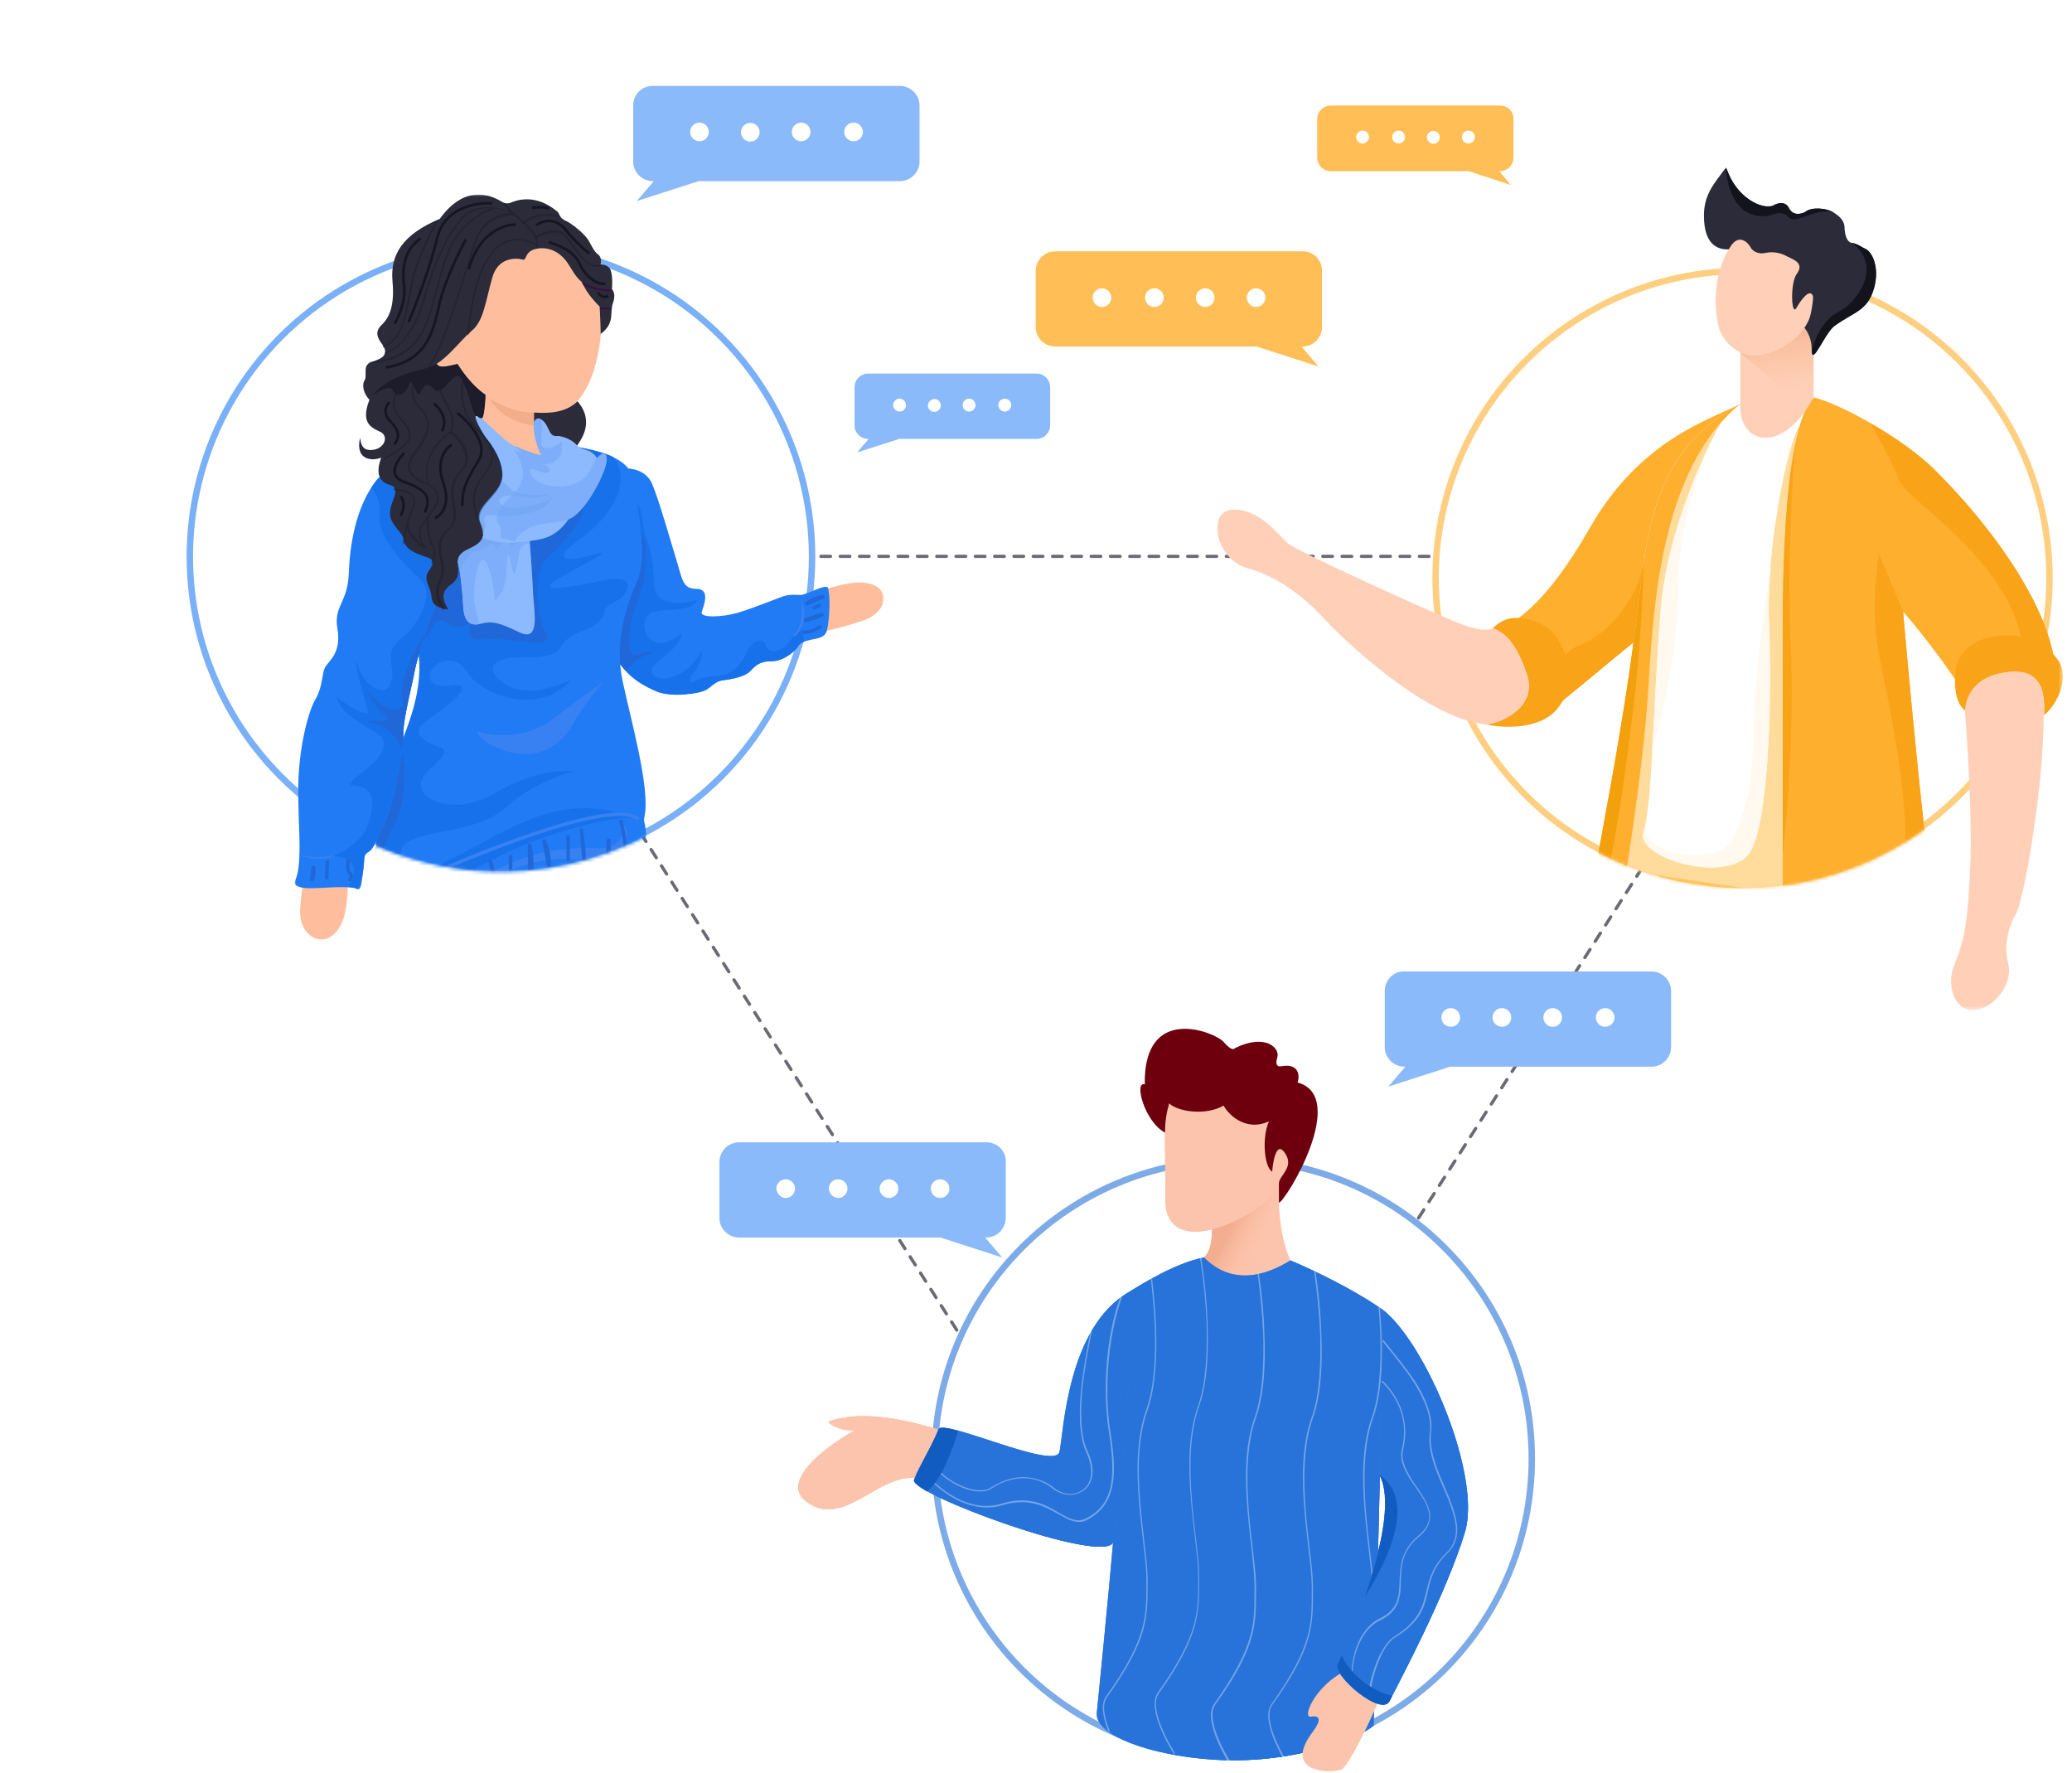 <?xml version="1.0" encoding="utf-8"?>
<!-- Generator: Adobe Illustrator 25.3.1, SVG Export Plug-In . SVG Version: 6.00 Build 0)  -->
<svg version="1.1" id="Layer_1" xmlns="http://www.w3.org/2000/svg" xmlns:xlink="http://www.w3.org/1999/xlink" x="0px" y="0px"
	 viewBox="0 0 644 551" style="enable-background:new 0 0 644 551;" xml:space="preserve">
<style type="text/css">
	
		.st0{opacity:0.7;fill:none;stroke:#2B2B39;stroke-linecap:round;stroke-linejoin:round;stroke-dasharray:3,3;enable-background:new    ;}
	.st1{fill:#FFFFFF;}
	.st2{fill:none;stroke:#FFAF2E;stroke-width:2;stroke-opacity:0.6;}
	.st3{fill:#C4C4C4;filter:url(#Adobe_OpacityMaskFilter);}
	.st4{mask:url(#mask0_5_1388_1_);}
	.st5{opacity:0.5;fill:#FFB83B;enable-background:new    ;}
	.st6{fill:#FFF9EF;}
	.st7{fill:#FFAF2E;}
	.st8{fill:#F3A00D;}
	.st9{fill:#F9A319;}
	.st10{fill:#FFD0B7;}
	.st11{fill:url(#SVGID_1_);}
	.st12{fill:#2B2B39;}
	.st13{fill:#13131C;}
	.st14{fill:none;stroke:#217BF4;stroke-width:2;stroke-opacity:0.6;}
	.st15{fill:#C4C4C4;filter:url(#Adobe_OpacityMaskFilter_1_);}
	.st16{mask:url(#mask1_5_1388_1_);}
	.st17{fill:#FEBE9D;}
	.st18{fill:#217BF4;}
	.st19{fill:none;stroke:#2068D9;stroke-width:1.079;}
	.st20{fill:#1771EA;}
	.st21{fill:#2068D9;}
	.st22{fill:#3881F2;}
	.st23{fill:none;stroke:#3881F2;stroke-width:1.079;}
	.st24{fill:#F2AD8A;}
	.st25{fill:#8CB9FF;}
	.st26{fill:#7EAEFA;}
	.st27{opacity:0.5;fill:#70A2F2;enable-background:new    ;}
	.st28{fill:none;stroke:#151523;stroke-width:0.8;}
	.st29{opacity:0.5;fill:#1C1C2A;enable-background:new    ;}
	.st30{fill:#1C1C2A;}
	.st31{fill:#3A0A44;}
	.st32{fill:none;stroke:#2773D9;stroke-width:2;stroke-opacity:0.6;}
	.st33{fill:#FCC4AC;}
	.st34{fill:url(#SVGID_2_);}
	.st35{fill:#307FE2;}
	.st36{fill:url(#SVGID_3_);}
	.st37{fill:#2773D9;}
	.st38{opacity:0.35;fill:#FFFFFF;enable-background:new    ;}
	.st39{fill:url(#SVGID_4_);}
	.st40{fill:#6E000E;}
	.st41{fill:#F4B88E;}
	.st42{fill:url(#SVGID_5_);}
	.st43{opacity:0.35;fill-rule:evenodd;clip-rule:evenodd;fill:#FFFFFF;enable-background:new    ;}
	.st44{fill:#105CC1;}
	.st45{fill:url(#SVGID_6_);}
	.st46{fill:url(#SVGID_7_);}
	.st47{fill:#8BBAFA;}
	.st48{fill-rule:evenodd;clip-rule:evenodd;fill:#FFFFFF;}
	.st49{fill:#FFBE56;}
</style>
<path class="st0" d="M144.4,172.9l213.5,335.6l214.3-335.6H144.4z"/>
<circle class="st1" cx="541.6" cy="179.6" r="96.4"/>
<circle class="st2" cx="541.6" cy="179.6" r="95.4"/>
<defs>
	<filter id="Adobe_OpacityMaskFilter" filterUnits="userSpaceOnUse" x="378.3" y="52.1" width="262.8" height="261.8">
		<feColorMatrix  type="matrix" values="1 0 0 0 0  0 1 0 0 0  0 0 1 0 0  0 0 0 1 0"/>
	</filter>
</defs>
<mask maskUnits="userSpaceOnUse" x="378.3" y="52.1" width="262.8" height="261.8" id="mask0_5_1388_1_">
	<path class="st3" d="M638.1,179.6c0-53.3-43.2-130.6-96.4-130.6c-49.5,0-90.2,66.8-95.8,119c-49.1-6.2-114.9-30.3-55.1,14.8
		c23.8,17.9,38.4,43.8,66.9,44.3c16.6,29.2,48,49,84,49c26.5,0,50.5-10.7,67.9-28l-4.6,43.2C605,374.4,660.8,259.3,638.1,179.6z"/>
</mask>
<g class="st4">
	<path class="st1" d="M537.1,127.5c-25.9,20.7-23.3,64.7-24.9,88.6c-1.1,16.8-4.5,40.8-6.7,54.5l48.6,7.2v-84.2
		c0-28.1,2-62.6,9.6-70c-5.3-0.6-10-0.4-13.3,0c-2.6,0-5.8,0.4-9.3,1.8C539.6,126.3,538.5,126.7,537.1,127.5z"/>
	<path class="st5" d="M537.1,127.5c-25.9,20.7-23.3,64.7-24.9,88.6c-1.1,16.8-4.5,40.8-6.7,54.5c18.5,6.8,26.6,8.4,48.6,7.2v-84.2
		c0-21.7,1.2-47.3,5.2-61.2c-4.4,7-10.5,40.9-9.5,61.2c0.9,20.3,0.3,59.7-5.6,70.7c-5.9,11-36.2,2.7-33.4-5.8
		c2.8-8.5,2.8-36.3,5.3-68.4C518.1,164.5,530.9,137.7,537.1,127.5z"/>
	<path class="st6" d="M544.3,264.3c-5.9,11-36.2,2.7-33.4-5.8c7.1,11,24.1,7.6,26.9,3.4c2.8-4.3,7.1-15,7.1-33c0-14.4,3.7-42,5.6-54
		c-0.6,6.7-0.9,13.2-0.6,18.7C550.7,213.8,550.1,253.3,544.3,264.3z"/>
	<path class="st6" d="M516.1,190.1c1.5-20,9.7-40.8,16.1-53.7c-3.6,7.8-10.8,28.1-10.6,46.4c0.2,18.3-5.3,41.2-8.1,50.4
		C514.3,221.1,514.9,206.2,516.1,190.1z"/>
	<path class="st7" d="M500.7,304l-10.8-1.5c1.7-11.3,13.1-66.5,17.8-102.8c1-7.9,2.1-16.2,3.2-24.8c4.2-33.2,18.8-42.9,30.2-49.5
		c-25.9,20.7-27.4,66.8-28.9,90.8c-1.1,16.8-4.5,40.8-6.7,54.5C505.2,272.6,500.9,302.5,500.7,304z"/>
	<path class="st8" d="M507.7,199.6c1-7.9,2.1-16.2,3.2-24.8c-0.3,10.4-1.1,27.4-3.2,44.9c-4,32.8-8.3,62.6-17.8,82.7
		C491.5,291.2,503,236,507.7,199.6z"/>
	<path class="st7" d="M604.5,303.1c-5.3-22.9-13-113-13-113s6.2-31.8-4-47.3c-6.5-9.9-23.8-19.2-23.8-19.2c-7.7,7.4-9.6,41.9-9.6,70
		v84.2V307C567.4,309.8,589.7,311,604.5,303.1z"/>
	<path class="st9" d="M558,137.9c-3,14.5-3.9,36.6-3.9,55.7v71.9c1.3-10.6,3.6-38.3,2.5-64.7C555.5,174.4,557.1,147.9,558,137.9z"/>
	<path class="st9" d="M604.5,303.1c-5.3-22.9-13-113-13-113s6.2-31.8-4-47.3c0,16.5-8,38.8-3.4,61.1c6.2,30,11.4,57.4,5.6,78.2
		c-4.7,16.6-25.7,23.6-35.6,25C567.4,309.8,589.7,311,604.5,303.1z"/>
	<path class="st7" d="M638.8,213.3c1.9-18.9-16.7-46.7-37.7-67.5c-9.3-9.2-28.4-20.1-37.4-22.3l27.8,66.6c0,0,8.6,9.5,19.6,26
		C614.6,208.7,628.9,203.8,638.8,213.3z"/>
	<path class="st9" d="M638.8,213.3c1.9-18.9-16.7-46.7-37.7-67.5c-4.9-4.8-12.4-10.1-19.8-14.3c2.4,4.1,7.5,13.4,9,18
		c1.9,5.8,41.7,29,38.3,58.8C632.1,208.8,635.7,210.3,638.8,213.3z"/>
	<path class="st9" d="M607.8,208.3c0.6-5.8,6.1-9.1,10-10.1c8.8-2.2,17.5,0.5,21.9,7c3.8,5.7-0.5,13.9-4.4,17.1
		c0.7-10.8-3.4-14.6-12.4-13.2c-9,1.4-11.7,7-12.1,11.8C608.6,219.1,607.1,215.5,607.8,208.3z"/>
	<path class="st10" d="M622.9,209c-9,1.4-11.7,7-12.2,11.8c0.8,10,2.3,33.5,1.7,47.6c-0.7,17.5-1.7,23.5-4.9,31.2
		c-3.2,7.7,1,15.7,7.1,14.2c6.1-1.4,11-8.5,9.6-14.2c-1.5-5.8,0-11.5,2.4-15.6c2.4-4.1,8.6-39.1,8.6-61.7
		C636,211.4,631.9,207.5,622.9,209z"/>
	<path class="st7" d="M510.9,174.9c4.2-33.2,18.8-42.9,30.2-49.5c-9.6,5.1-31.2,11-47,38.7c-13.4,23.6-23.6,29.8-27.8,30.9
		c5.1,4.7,13.8,18.8,13,27.8c5.4-4,21-17.3,28.4-23.1C508.8,191.7,509.8,183.4,510.9,174.9z"/>
	<path class="st9" d="M507.7,199.6c1-7.9,2.1-16.2,3.2-24.8c-3,15-14.2,23.8-20.4,25.9c-4.9,1.7-9.9,11.1-11.8,15.6
		c0.6,2.3,0.8,4.5,0.7,6.4C484.8,218.8,500.4,205.5,507.7,199.6z"/>
	<path class="st9" d="M474.6,209.7c-3.5-10.7-8.5-14-10.7-14.4c0.7-0.7,2.6-2.4,5-3c3-0.8,11.4,0,15.1,6.1c3.2,5.2,6.8,13.6,0,21.9
		c-5.4,6.6-17,6-22.2,4.8C467.6,224.5,477.7,219.3,474.6,209.7z"/>
	<path class="st10" d="M461.9,225.2c5.7-0.7,15.8-5.9,12.7-15.5c-2.5-7.7-5.8-13.1-10.7-14.4c-1.2,0.4-3.5,1.4-12.6-2.5
		c-11.4-4.8-48.4-21.6-51.1-24c-2.7-2.4-8.7-10.7-17-10.4c-8.4,0.3-5.4,15.5,4.6,18.2c10,2.7,18.4,9.9,23.3,15.2
		C415.9,197.1,442.2,223,461.9,225.2z"/>
	<path class="st10" d="M540.9,125.4v-16.6l22.8-10.9v25.6C553.5,142.3,540,137.5,540.9,125.4z"/>
	
		<linearGradient id="SVGID_1_" gradientUnits="userSpaceOnUse" x1="551.397" y1="453.731" x2="555.27" y2="429.846" gradientTransform="matrix(1 0 0 -1 0 552)">
		<stop  offset="0" style="stop-color:#F4AF8A"/>
		<stop  offset="1" style="stop-color:#F9C0A1;stop-opacity:0"/>
	</linearGradient>
	<path class="st11" d="M543.4,107.6l20.3-9.7v25.6c0,0,0,0.1-0.1,0.1c-1,1.9-2.1,3.5-3.1,4.9c-3.8-5.6-13.8-14.3-19.6-18.7V109
		L543.4,107.6z"/>
	<path class="st12" d="M529.6,67c0,9.7,4.9,10.9,8.6,10.4l22.2,23.9c0.3,0.5,2.7,2.6,2.7,7.6c0,5.1,4-5.4,7-7.6
		c6.2-4.5,10.4-4.6,12.4-12.1c1.7-6.4-0.7-10.9-2.6-11.8c-1.2-0.5-2.4-1.6-4.3-1.9c-1.9-0.3-2.3-3.5-2.3-5c-0.1-1.2-0.6-2.8-3.6-4.6
		c-1.9-1.2-6.6-1.7-8.5,0c-1.2,0.6-3.8,1.3-5.1-1.2c-1.2-2.5-3.9-1.5-5.1-0.8c-3.4,1.2-11.4-2.4-14.5-11.9
		C532.8,57,529.6,60.4,529.6,67z"/>
	<path class="st13" d="M579.9,77.4c-1.2-0.5-2.4-1.6-4.3-1.9c9.6,7.1,1.9,18.4-4.3,21.5c-4.9,2.4-7.5,9-8.1,11.9c0,5.1,4-5.4,7-7.6
		c6.2-4.5,10.4-4.6,12.4-12.1C584.2,82.9,581.8,78.3,579.9,77.4z"/>
	<path class="st13" d="M551,64c-3.4,1.2-11.4-2.4-14.5-11.9c0.1,5.7,2.9,16.6,13.6,14.9c1.7-0.6,3.7-1.7,5.9,0.6
		c2.2,2.2,7.9-2.9,13.5-1.7c-1.9-1.2-6.6-1.7-8.5,0c-1.2,0.6-3.8,1.3-5.1-1.2C554.8,62.3,552.2,63.2,551,64z"/>
	<path class="st10" d="M549.5,109.8c9-2.8,12.6-9.1,13.2-11.9c0.3-1.2,0.9-4.4,0.8-5.8c-0.9-2.8-3.8,1.2-5.1,3.5
		c-1.7,3.1-2-7.7,0-10.4c2.8-3.7-1.6-4.7-3.5-5.8c-0.9-0.5-3.4-1.4-6.2-0.8c-2.8,0.6-4.3-1-4.7-1.9c-1-1.7-3.7-4-6.2,0
		c-5.9,8.9-4.8,20.7-3.5,25.4C535.6,105.8,540.4,112.6,549.5,109.8z"/>
</g>
<g>
	<circle class="st1" cx="155.7" cy="173" r="97.7"/>
	<circle class="st14" cx="155.7" cy="173" r="96.7"/>
</g>
<defs>
	<filter id="Adobe_OpacityMaskFilter_1_" filterUnits="userSpaceOnUse" x="91.6" y="60.5" width="183.1" height="232.8">
		<feColorMatrix  type="matrix" values="1 0 0 0 0  0 1 0 0 0  0 0 1 0 0  0 0 0 1 0"/>
	</filter>
</defs>
<mask maskUnits="userSpaceOnUse" x="91.6" y="60.5" width="183.1" height="232.8" id="mask1_5_1388_1_">
	<path class="st15" d="M58,173.4c0-53.9,43.7-124.4,97.7-124.4c130-3.7,126.4,109.4,119,166.3h-30.8c-15.7,32.9-49.3,55.7-88.2,55.7
		c-13,0-25.3-2.5-36.6-7.1c-0.8-0.3-1.5-0.6-2.3-1c-2.5,6.2-7.5,20.7-6.9,28.7c-12.2,9.9-42.1-9.3-39.7-71
		C62.4,206.7,58,190.6,58,173.4z"/>
</mask>
<g class="st16">
	<path class="st17" d="M267.6,193.1c-6,1.8-13.4,4.4-18.9,3c-4.4-1.1-4.1-2.5-4.6-5.4c1.4-2.4,7.3-6.9,18.7-9.2
		C277.2,178.6,278.1,189.9,267.6,193.1z"/>
	<path class="st18" d="M202.7,150.4c-1.8-4.3-6.6-5-8.8-4.8c-16,6.4-6.3,52.6-2.5,58.8c3.8,6.1,8.2,8.5,12.6,10.4
		c4.4,1.9,13.2,0.8,15.4-0.5c2.2-1.3,2.8-2.7,5.3-2.9c2.5-0.3,6.6-1.1,8.2-2.7c1.6-1.6,2.8-3.2,6.6-3.2c3.8,0,6.9-2.7,8.2-4.3
		c1.3-1.6,2.2-1.9,4.4-2.4c2.2-0.5,4.4-0.5,5-3.2c0.6-2.7,0.9-8,0.6-10.7c-0.3-2.7-0.3-2.7-1.9-2.4c-1.6,0.3-5.7,2.4-6.9,2.4
		c-1.3,0-3.5-0.3-5.7,0.5c-2.2,0.8-9.4,3.7-14.1,5.1c-4.7,1.3-11.6,1.6-11-0.3c0.6-1.9,2.8-7.2-1.6-7.2c-4.4,0-4.4-2.9-6.3-9.1
		C208.3,167.7,204.9,155.7,202.7,150.4z"/>
	<path class="st19" d="M249.2,196.6c1.4-0.1,4.5-0.6,6-2.1 M250.4,187.8c0.9-0.8,3.4-2.4,5.7-2.4L250.4,187.8z M252.6,189.1l2.5-1.1
		L252.6,189.1z M249.5,192.9c1.5-0.2,4.8-0.9,6.3-2.1L249.5,192.9z"/>
	<path class="st20" d="M250,199.3c-0.6-2.1-1.1-5.5-0.5-8c-0.6,1.9-2.5,6.2-4.7,8.8c-2.8,3.2-6.3,2.9-6.9,0.3
		c-0.6-2.7-4.4-1.1-5.7,2.1c-1.3,3.2-4.1,7.2-8.8,7.5c-4.4,0.2-6.6,1.2-7.9,1.8c-0.1,0-0.2,0.1-0.2,0.1c-1.3,0.5-0.9-1.6,0.3-2.9
		c1.3-1.3,2.8-4.8,2.5-6.7c-1.6,2.9-4.7,6.9-9.7,8.3c-5,1.3-7.9-1.9-4.1-4.8c3.8-2.9,6.6-5.6,7.5-8c0.4-0.9-0.1-0.6-1.1,0
		c-1.6,1-4.6,2.9-7.3,1.6c-4.4-2.1-3.8-8.3-0.3-9.3c1.1-0.3,2.8-0.4,4.5-0.5c3.8-0.2,8.1-0.5,9-3.2c-1.9,1.1-12.9,2.7-13.2-4
		c-0.3-6.7-0.9-11.2-2.5-15c-0.5-1.2-0.8-2.9-1-4.6c-0.5-3.4-1.1-7.1-4-8.5c-0.8-0.4-4.3-0.3-9,0.6c-4.9,15.6,1.7,44.9,4.6,49.6
		c3.8,6.1,8.2,8.5,12.6,10.4c4.4,1.9,13.2,0.8,15.4-0.5c0.7-0.4,1.3-0.9,1.8-1.3c1-0.8,1.9-1.5,3.6-1.7c2.5-0.3,6.6-1.1,8.2-2.7
		c0.1-0.1,0.2-0.2,0.3-0.3c1.4-1.5,2.8-2.9,6.3-2.9c3.8,0,6.9-2.7,8.2-4.3C248.4,200.1,249.1,199.6,250,199.3z"/>
	<path class="st21" d="M194.4,208.4c1.6-1.7,4.2-4.2,6.7-4.9c3.8-1.1,1.9-1.6-1.3-0.5c-3.1,1.1-3.8,0.3-4.1-3.2
		c-0.3-3.5,0.9-9.6,2.8-13.9s4.4-17.6-0.9-22.7c-2.5-2.3-7.6-2.1-12.5,0.3c-1.2,15.9,3.8,36.8,6.2,40.8
		C192.3,205.9,193.4,207.3,194.4,208.4z"/>
	<path class="st22" d="M247,196.9c2.8-3.2,2.4-9,1.9-11.5c0.8,2.1,2,7.2,0,10.2C246.3,199.3,246.3,197.7,247,196.9z"/>
	<path class="st18" d="M171.2,274.1c9.3-3.6,21.7-1.9,26.7-0.5c0.6,0.2,1.3,0,2.5-3.7c1.3-3.7,0.3-13.1,0-13.9
		c-0.3-0.8-0.3-1.3,0-2.7c1.6-8.8-4.4-29.9-6.9-41.7c-2.5-11.8,0.9-22.7,4.4-30.7c3.5-8,0.6-18.4-0.3-29.1
		c-0.9-10.7-11.6-11.5-26.1-14.4s-33-2.9-41.2,14.7s-0.6,40.6,0,53.7c0.6,13.1-5.7,24.3-9.7,35.8c-4.1,11.5-3.1,20-4.4,27.5
		c-1,6,1,8.5,2.2,9.1c0.1,1.3,0.3,4.9,0.3,8.5c0,4.5,1.9,6.9,6.6,6.7c4.7-0.3,12.3-2.9,18.9-7.2
		C150.8,281.8,159.6,278.6,171.2,274.1z"/>
	<path class="st22" d="M171.6,223.6c-8.5,6.4-19.1,5.2-23.2,3.7c0,1.2,2,4.1,10.1,6.4c10.1,2.9,17-3.7,19.8-9.1
		c2.3-4.3,7.2-10.3,9.4-12.8C185.8,213.1,180.1,217.2,171.6,223.6z"/>
	<path class="st20" d="M198,273.5c-5-1.3-17.4-3.1-26.7,0.5c-1.3,0.5-2.5,1-3.7,1.5c-9.8,3.8-17.4,6.8-23.3,10.6
		c-6.6,4.3-14.1,6.9-18.9,7.2c-4.7,0.3-6.6-2.1-6.6-6.7c0-3.6-0.2-7.2-0.3-8.5c-1.2-0.5-3.2-3.1-2.2-9.1c0.4-2.4,0.6-4.9,0.8-7.6
		c0.4-5.7,0.9-12.1,3.6-19.9c0.9-2.7,2-5.3,3.1-8c3.5-8.8,7.1-17.8,6.7-27.8c-0.2-3.5-0.8-7.6-1.5-12.2c-2-12.7-4.5-28.5,1.5-41.5
		c0.1-0.2,0.2-0.4,0.3-0.7c12.4-9.8,24.6-14,34.9-15c2,0.3,4,0.6,6,1c1.5,0.3,3.1,0.6,4.5,0.9c5.6,1.1,10.5,2,14.2,3.7
		c0.6,0.6,1.1,1.2,1.4,1.9c4.4,8.8-4.7,19-11.9,24c-7.2,5.1-5.7,7.2,2.5,5.1c7.2-1.9,6.1-1.3-2.8,3.5c-1.1,0.6-2.4,1.3-3.8,2.1
		c-12.3,6.7,1.6,4,11.6,1.9c10.1-2.1,8.2,2.9,6,5.1c-0.9,0.9-2,1.4-2.9,1.9c-1.3,0.6-2.3,1.2-2.5,2.4c-0.3,2.1-2.5,4.5-5.3,5.6
		c-0.2,0.1-0.5,0.2-0.7,0.3c-2.7,1-5.8,2.1-7.5,5.1c-1.9,3.2-6.6,3.7-12.3,3.5c-5.7-0.3-13.2,1.9-6.3,7.5c6.9,5.6,16.7,1.6,21.7-0.5
		c-11.6,12.3-28.3,3.2-31.4-1.1c-3.1-4.3-4.7-5.6-8.8-4.5c-4.1,1.1-5.3,6.1-1.6,7.2c1.7,0.5,3.4,0.3,4.8,0.1c1.8-0.2,3-0.4,3,1
		c0,2-5,5.6-9.3,8.8c-0.8,0.6-1.6,1.1-2.3,1.7c-4.7,3.5,0.6,6.4,4.1,7.5c3.5,1.1,2.5,2.4-3.1,7.7c-7.9,7.7,7.2,15,21.1,6.7
		c11.1-6.6,20.7-7.2,24.2-6.7c-4,1-13.6,4.5-20.4,10.7c-5.7,5.2-13.3,6.7-20,8c-3.3,0.6-6.3,1.2-8.9,2.2c-7.9,2.9-3.8,8.8,2.8,9.1
		c3.5,0.1,9.7-3.2,16.8-7.1c6.2-3.4,13.2-7.1,19.6-9.2c13.8-4.5,23.3-1.1,28.3,0.8c-8.2-0.5-31.1,6.1-43,12.8
		c-5.8,3.2-10.1,4.5-13.8,5.5c-4,1.1-7.4,2.1-11.3,5.1c-7.5,5.9,2.5,9.9,9.7,8.8c3.2-0.5,7.8-3.1,13-6.1c6.4-3.7,13.8-7.9,21-9.4
		c9.5-2,21.6,0.2,27.6,1.8C198.8,273.6,198.4,273.6,198,273.5z"/>
	<path class="st21" d="M130,201.2c1.3-1.6,3.2-4,4.2-5.7c1.6-2.7,2.5-3.7,4.7-1.9c2.2,1.9,5.7,1.6,7.5-0.5c0,0.1-0.1,0.3-0.1,0.4
		c-0.9,3.5-1.5,5.9,4.8,5.2c2.3-0.3,5.6,0.1,8.9,0.5c5.9,0.7,11.5,1.3,9.7-2.3c-2.8-5.6-4.7-19.2,0.9-24c4.5-3.8,8.4-9.3,9.7-11.5
		c2.5-5.1,2.3-15-18.9-13.9c-8.4,0.4-17.5-1.3-26.1-3c-1.9,2.1-3.6,4.6-5,7.6c-6,13-3.5,28.8-1.5,41.5
		C129.3,196.2,129.7,198.8,130,201.2z"/>
	<path class="st22" d="M185.7,263.6c6.5,0.2,8-3.8,7.9-5.9c0-1.6,1.9-1.6,0.9,5.3c-0.9,6.9-12.3,3.2-22,4c-9.7,0.8-23.6,6.9-27,8.8
		C162.5,263.4,177.5,263.4,185.7,263.6z"/>
	<path class="st19" d="M192.9,254.8c0.7,2.8,2.1,9.7,1.6,15.5 M123.5,279.7c0,2,0.2,6.7,0.9,9.9L123.5,279.7z M131,276.2
		c0.7,2.4,2.1,7.7,1.9,9.9L131,276.2z M136.1,273.5c0.5,1.9,1.6,7.1,1.6,12.8L136.1,273.5z M142.3,274.1v6.9V274.1z M147.4,270.3
		c0.6,1.6,1.7,5.6,0.9,8.5L147.4,270.3z M152.4,267.4c0.5,1.8,1.6,6,1.6,8.8L152.4,267.4z M158.7,265.8v6.9V265.8z M164.6,262.3
		c0.5,2.3,1.3,7.8,0,11.2V262.3z M169,261c0.7,1.5,2.1,5.3,1.6,8.5L169,261z M176.6,259.6c0,2.3,0,7.2,0,8V259.6z M180.7,257.5
		c0.3,2.1,0.9,7.3,0.9,11L180.7,257.5z M189.2,260.7c0.1,2.1,0.1,6.9-0.6,8.8L189.2,260.7z"/>
	<path class="st23" d="M126.6,274.9c20.5-9.3,63.9-27.1,71.9-20.3"/>
	<path class="st21" d="M116.3,269c-1,6,1,8.5,2.2,9.1c0.1,0.6,0.1,1.8,0.2,3.2c2.9-2.3,9.2-7.3,11.8-8.5c-4.7,1.3-10.9,4-11.8-1.9
		c-0.8-5.9,2.3-12,4.2-15.2c1.9-3.2,4.1-12.8,1.8-24.3c-1.4,3.4-2.8,6.8-4,10.1C116.6,253,117.5,261.5,116.3,269z"/>
	<path class="st17" d="M93.3,282.4c0.4-6.2,1.5-13.8,4.7-18.5c2.6-3.7,3.8-2.9,6.7-2.4c1.7,2.1,4.7,9.3,2.8,20.8
		C105.1,296.8,92.6,293.4,93.3,282.4z"/>
	<path class="st18" d="M91.8,273.5c0.5-1.1,0.8-2.6,0.9-3.2c0.9-6.9,0-13.6,0-25.1c0-11.5,2.8-23.5,5.3-27.8c2.5-4.3,1.9-8,3.1-10.1
		c1.3-2.1,5-4.5,3.8-11.8c-1.3-7.2,3.1-8,3.5-17.1c0.3-9.1,2.2-20.6,8.2-28.6c6-8,28-13.4,30.2,1.9c2.2,15.2-6,25.4-9.4,32.1
		c-3.5,6.7-7.9,21.1-8.5,24.8c-0.6,3.7-3.5,14.4-3.5,19c0,4.5-1.3,12.8-3.1,20c-1.9,7.2-6,16-7.2,16.8c-1.3,0.8-1.9,1.3-1.9,2.7
		c0,1.3-0.6,5.9-0.9,7.5c-0.3,1.6-0.6,2.1-1.6,1.6c-0.9-0.5-2.5-0.5-5.3-0.5c-2.8,0-7.5,0.5-10.4,0.3
		C92.1,275.7,91.1,274.9,91.8,273.5z"/>
	<path class="st22" d="M104,266.3c-6,1.3-9.2,0.2-10.1-0.5c1.8,0.5,6,1,9.4,0c2.8-0.8,6.8-0.7,8.2-0.3
		C110.1,265.5,106.5,265.7,104,266.3z"/>
	<path class="st19" d="M108.4,266.8c-0.3,1.1-0.7,3.5,0.3,4.5c1,1.1,0.2,2-0.3,2.4 M97.4,269.2c0.2,0.8,0.4,2.8-0.6,4.5L97.4,269.2z
		 M101.8,267.4l-0.3,5.9L101.8,267.4z"/>
	<path class="st20" d="M108.4,275.7c0.8-1.4,1.7-3.7,1.6-5.7c-0.3-3.2-4.7-4.3-7.2-3.7c3.1-1.3,10.1-4.3,11.9-11
		c1.9-6.7,1.3-10.7-4.7-11.2c-1.3,0-2.5-0.3,1.9-3.5c4.4-3.2,11.3-9.3,4.7-13.1c-6.6-3.7-11-6.7-11.9-10.7c3.1,2.1,6.9,4.5,8.5,4.8
		c1.4,0.2,1.3,0.1,0.7-2.1c-0.1-0.3-0.2-0.7-0.3-1.1c-0.9-3.2-3.1-11.2-3.1-13.6c0.9,2.9,2.5,7.5,6.6,9.3c4.1,1.9,5.3-3.2,4.7-6.7
		c-0.6-3.5-0.9-6.1,3.1-9.1c4.1-2.9,10.7-13.4,6-17.9c-4.7-4.5-13.2-12.8-12.9-19.2c0.2-5-0.3-6.6-2.6-9.6c0.4-0.7,0.9-1.3,1.3-1.9
		c4.3-5.7,16.7-10.1,24.3-6.6c0.7,0.4,1.4,0.9,2.1,1.3c1.9,1.6,3.3,3.9,3.8,7.1c1.8,12.7-3.5,21.8-7.4,28.4
		c-0.8,1.3-1.5,2.5-2.1,3.7c-3.5,6.7-7.9,21.1-8.5,24.8c-0.2,1.2-0.6,3-1.1,5.1c-1,4.7-2.4,10.7-2.4,13.9c0,4.5-1.3,12.8-3.1,20
		c-1.9,7.2-6,16-7.2,16.8c-1.3,0.8-1.9,1.3-1.9,2.7c0,1.3-0.6,5.9-0.9,7.5c-0.3,1.6-0.6,2.1-1.6,1.6
		C110.1,275.9,109.4,275.8,108.4,275.7z"/>
	<path class="st21" d="M132.1,197.1c-1.6,5-2.9,9.6-3.3,11.5c-0.2,1.2-0.6,3-1.1,5.1c-1,4.7-2.4,10.7-2.4,13.9
		c0,1.4-0.1,3.2-0.3,5.2c-1.7-3.3-4.3-6.9-7.8-7.6c-5.4-1.2-2.2-1.1,0.2-1.1c0.4,0,0.7,0,1,0c2.2,0,3.1-1.1,0.6-2.4
		c-2-1.1-5-6.9-6.3-9.6c1.4,2.8,5.3,8.3,10.4,8.3c1.6,0,2.8-1.3,1.9-4C124.2,214,126.9,203.8,132.1,197.1z"/>
	<path class="st17" d="M148.7,133.1l2.2-12.4l15.6,3.2c-0.4,1.6-0.3,6.6,0.5,12.7c0.9,6.1,3.5,9.3,4.9,10.3L148.7,133.1z"/>
	<path class="st24" d="M151,120.7l15.2,3.2c-0.3,1.2-0.3,4.3,0,8.4C155.4,130.9,151.6,124,151,120.7z"/>
	<path class="st25" d="M142.3,174.9c-0.6-3.7,2-4.5,4.3-5.6c1.4-0.6,3.1-1.5,3.7-3.1c4,1.6,8,2,14.3,1.2c0.3,3.8,0.9,12.5,1.1,17.1
		c0.3,5.9,2.3,15.2-4.3,12c-6.6-3.2-8.6-3.5-11.7-2.7s-5.4,0-5.7-5.1C143.8,183.7,142.9,176,142.3,174.9z"/>
	<path class="st26" d="M149.2,193.9c-0.9-1.9-2.2-6.1-1.8-11c0.6-6.7,2.3-12,4.3-6.9c1.6,4,2,8.8,2,10.6c1.1-0.6,3.5-3.2,3.7-8.8
		c0.3-6.9,0.6-6.7,1.4-2.7c0.9,4,1.1,4.5,2,0c0.1-0.6,0.2-1.2,0.3-1.6c0.5-3.2,0.7-4.2,3.5-4.7c0-0.6-0.1-1.1-0.1-1.5
		c-6.2,0.8-10.2,0.4-14.2-1.2c-0.6,1.7-2.3,2.5-3.7,3.2c-0.2,0.1-0.4,0.2-0.6,0.3c-2.1,1-4.2,1.9-3.7,5.3c0.6,1.1,1.4,8.8,1.7,13.8
		C144.3,193.6,146.4,194.5,149.2,193.9z"/>
	<path class="st27" d="M142.9,177.3c1.1-2.3,3-5.4,4.8-5.9c2.8-0.8,3.4-1.3,4.3-2.1c0.9-0.8,1.7-0.3,2,0.8c0.3,1.1,1.1,0,2-1.1
		c0.9-1.1,2.6-0.3,2.8,0.5c0.1,0.3,0.5,0.1,1.1-0.2c0.9-0.5,2.5-1.3,4.7-1.2c0-0.3,0-0.5-0.1-0.8c-6.2,0.8-10.2,0.4-14.2-1.2
		c-0.6,1.6-2.3,2.5-3.7,3.1c-0.2,0.1-0.4,0.2-0.6,0.3c-2.1,1-4.2,1.9-3.7,5.3C142.5,175.2,142.7,176.1,142.9,177.3z"/>
	<path class="st17" d="M163.1,128c-10.4-1.3-18.7-10.2-21.4-14.3c-5.5,1.3-6.6,0.5-6.9-3.2c-0.3-3.7,6.9-5.6,8.3-11.8
		c1.4-6.1,6.1-17.6,19.3-23c13.2-5.3,24.5,12,24.8,17.4c0.3,5.3-0.5,18.1-3.9,25.4C179.8,126.2,176,129.6,163.1,128z"/>
	<path class="st12" d="M142.2,113.1c-5.5,1.3-6.8,1.4-7-2.4c-5.2,1.1-16.5,4.9-19.7,12c-4.1,8.8,0,10.2,2.7,11.5
		c2.7,1.3,1.4,5.1-2.2,5.6c-3.6,0.5-3.8-2.1-4.1-3.7c-1.6,7.2,4.1,7.2,6.6,6.1c-1.6,4.3-1.1,7.5,2.7,8.5c3.8,1.1,0,5.1,0,8.8
		c0,3.7,4.1,5.9,4.4,8.5c0.3,2.7,3.6,4,6.9,5.1c3.3,1.1,1.9,2.4,0.5,4.8c-1.4,2.4,0.8,4.3,1.1,7.5c0.3,3.2,2.5,3.5,5.2,4
		c-2.7-4.5-1.1-6.1,0.5-7.5l0.1,0c1.6-1.3,3-2.4,2.4-6.1c-0.5-3.7,1.9-4.5,4.1-5.6c2.2-1.1,5.2-2.7,3-7.5c-2.2-4.8,4.7-8,6.3-12.8
		c1.6-4.8-2.2-10.7-3.8-12.8c-1.6-2.1-3.3-5.3-3.8-6.7c-0.5-1.3,0-1.3,0.3-1.1c1.4,1.3,1.6,0.3,1.9-1.1c0.2-1.1,0.5-4.2,0.5-5.6
		C146.6,119.8,143.7,115.4,142.2,113.1z"/>
	<path class="st12" d="M166,131.6v-3.4c6.8,0.5,10.7-0.8,13.5-3.5c5.7,6.7,0.6,12.5-0.2,13.9c-1.6-2.1-4.9-2.9-5.8-2.9
		c-0.8,0-1.6,0.3-2.5-1.1c-0.8-1.3-1.1-2.9-2.7-4C167,129.6,166.2,130.8,166,131.6z"/>
	<path class="st28" d="M134.8,125.4c1.7,1.2,4.5,4.6,2.6,8.6"/>
	<path class="st28" d="M142.2,128.4c3.5,2.7,9.8,9.5,6.5,14.8c-4.1,6.6-5,9-5,14"/>
	<path class="st28" d="M135.2,161c1.9-0.8,5-4.1,2.6-10.9c-2.5-6.8,0.7-10.8,2.6-11.9"/>
	<path class="st28" d="M125.7,140.8c-2.3,2.2-5.5,7.1,0,9c6.8,2.4,8.5,4.7,6.3,9.5"/>
	<path class="st28" d="M124.5,154.2c0.7,0.8,1.7,3.2,0,6"/>
	<path class="st28" d="M121,125c-0.9,0.9-2.2,3.3,0.3,5.9c3.1,3.2,2.8,5.1,1.3,7.2"/>
	<path class="st29" d="M127.3,114c-1.2,1.7-2.4,3.5-3.4,5.4c-0.9,1.8-1.6,3.6-1.8,5.2c-0.2,1.6,0.1,3.2,1.1,4.4
		c0.2,0.3,0.5,0.6,0.7,0.8c0.9,1.1,1.7,2,2.3,2.9c0.7,1.1,1,2.1,0.8,3.1c-0.2,1-1,2.1-2.7,3.4c-1.2,0.9-2.8,2-5,3.1
		c-0.1,0.3-0.2,0.5-0.3,0.8c2.5-1.3,4.4-2.5,5.7-3.5c1.7-1.3,2.6-2.5,2.9-3.7c0.3-1.2-0.2-2.3-0.9-3.5c-0.6-0.9-1.4-1.9-2.3-2.9v0
		c-0.2-0.3-0.5-0.5-0.7-0.8c-0.9-1.1-1.1-2.4-1-4c0.2-1.6,0.8-3.3,1.7-5c1.1-2.1,2.5-4.2,3.9-6C128,113.7,127.7,113.8,127.3,114z"/>
	<path class="st29" d="M144.2,116.3c-0.5,1.8-1,4.3-0.8,6.9c0.2,3.4,1.3,7,4.4,10c3.7,3.6,5,6.2,5,8.4c0,2.2-1.3,4.2-3.1,6.6
		c-1.8,2.4-2.9,4.8-2.7,7.7c0.1,2.5,1.2,5.4,3.4,8.9c-0.1-0.6-0.3-1.3-0.7-2.1c-0.1-0.3-0.2-0.5-0.3-0.7c-1.2-2.4-1.8-4.4-1.9-6.2
		c-0.1-2.7,0.9-5,2.6-7.4c1.8-2.4,3.2-4.5,3.2-6.9c0-2.4-1.4-5.1-5.2-8.7c-2.9-2.8-4-6.4-4.2-9.6c-0.1-2.4,0.2-4.6,0.7-6.4
		C144.5,116.6,144.3,116.5,144.2,116.3z"/>
	<path class="st29" d="M138.7,189.4c-0.5-0.6-1.1-1.4-1.5-2.2c-0.9-1.8-1.2-4-0.1-6.4c1.4-2.8,0.9-5.3,0.4-7.6
		c-0.1-0.3-0.1-0.6-0.2-0.9c-0.2-1.3-0.4-2.5-0.1-3.7c0.3-1.2,0.9-2.5,2.3-3.8c1.5-1.4,2.1-2.8,2.2-4.3c0.1-1.2-0.1-2.5-0.4-3.8
		c0-0.2-0.1-0.5-0.1-0.7c-0.3-1.6-0.4-3.1-0.1-4.8c0.3-1.7,1.2-3.5,3.1-5.4l0,0l0,0c1.3-1.6,1.5-3.7,0.8-5.8
		c-0.7-2.1-2.2-4.2-4.5-5.9c0.7-1.2,1.1-4.2-1.2-8.1c-1.5-2.5-2.4-4.8-2.5-6.9c-0.1-1.6,0.3-3.1,1.2-4.7c-0.2,0-0.4,0-0.6-0.1
		c-0.9,1.6-1.3,3.2-1.2,4.8c0.1,2.3,1.1,4.6,2.6,7.2c2.3,3.9,1.7,6.8,1.1,7.7c-1.7,1.1-4.1,3.3-5.7,6.1c-1.6,2.8-2.5,6.2-1.4,10
		c-0.1,0-0.2-0.1-0.3-0.1c-3.7-1.5-4.9-3.1-5.1-4.7c-0.1-1.6,0.9-3.3,2.1-4.8c1.2-1.5,2.9-3.7,3.5-6.2c0.7-2.5,0.4-5.2-2.2-7.6
		c-1.9-1.8-2.4-4-2.2-6.1c0.2-2.1,1-4.1,1.7-5.3l-0.5-0.3c-0.8,1.2-1.6,3.3-1.8,5.5c-0.2,2.2,0.3,4.7,2.4,6.6c2.4,2.2,2.7,4.7,2,7
		c-0.6,2.4-2.2,4.5-3.4,6c-1.2,1.5-2.4,3.3-2.3,5.1c0.1,1.9,1.6,3.7,5.4,5.2c0.3,0.1,0.6,0.2,0.8,0.4c1.4,0.7,2.1,1.4,2.6,2.1
		c0.4,0.7,0.5,1.5,0.3,2.4c-0.4,1.7-1.7,3.4-2.9,5l-0.2,0.2c-0.2,0.3-0.5,0.6-0.7,0.9c-1.3,1.6-1.8,3-1.8,4.5c0,1.1,0.4,2.1,1,3.2
		c-0.9-0.7-1.8-1.4-2.5-2.2c-1-1.2-1.7-2.6-1.7-4.2c0-0.8,0.3-1.6,0.7-2.6c0.6-1.3,1.1-2.4,1.2-3.4c0.2-1,0.1-1.9-0.4-2.6
		c-0.5-0.7-1.3-1.3-2.4-1.7c-1-0.3-2.3-0.5-3.9-0.6c0.1,0.2,0.2,0.4,0.3,0.6c1.4,0.1,2.6,0.3,3.5,0.6c1.1,0.4,1.8,0.8,2.1,1.4
		c0.4,0.6,0.5,1.3,0.3,2.3c-0.2,0.9-0.6,2-1.2,3.3c-0.5,1-0.7,1.9-0.8,2.8c-0.3,1.2-0.7,3-1.1,4.9c0,0.2-0.1,0.4-0.1,0.6
		c0,0.1,0,0.1,0,0.1c0,0.4,0.2,0.8,0.3,1.1c0.1-0.6,0.2-1.2,0.3-1.8c0.2-1.1,0.5-2.3,0.7-3.3c0.3,1.1,0.9,2.1,1.6,2.9
		c1.1,1.2,2.5,2.3,3.8,3.1l0.4-0.4c-1.1-1.6-1.7-2.9-1.7-4.1c0-1.3,0.5-2.5,1.7-4.1c0.1-0.1,0.2-0.2,0.3-0.4c0,0.9,0,2.1,0.2,3.4
		c0.2,1.7,0.7,3.7,1.6,5.2c0.8,1.4,0.5,3-0.3,4.6c0,0,0,0,0,0c0.2,0.3,0.1,0.7,0,1.1c0.2-0.3,0.3-0.5,0.5-0.8
		c0.8-1.6,1.2-3.4,0.3-5.1c-0.9-1.5-1.3-3.3-1.5-5c-0.2-1.7-0.2-3.2-0.1-4.1c1.2-1.5,2.6-3.3,3-5.1c0.2-0.9,0.2-1.9-0.3-2.7
		c-0.5-0.9-1.3-1.6-2.7-2.3c-1.2-3.8-0.4-7.3,1.2-10c1.5-2.7,3.8-4.8,5.4-5.9c2.2,1.7,3.7,3.7,4.4,5.7c0.7,2,0.5,3.9-0.7,5.3
		c-2,2-2.9,3.8-3.2,5.6c-0.4,1.8-0.2,3.5,0.1,5c0,0.2,0.1,0.5,0.1,0.7c0.2,1.3,0.4,2.5,0.3,3.7c-0.1,1.4-0.6,2.7-2,4
		c-1.5,1.4-2.2,2.7-2.5,4c-0.3,1.3-0.1,2.6,0.1,3.9c0.1,0.3,0.1,0.6,0.2,0.9c0.5,2.3,0.9,4.6-0.4,7.3c-1.3,2.6-0.9,4.9,0.1,6.9
		c0.3,0.6,0.7,1.2,1.1,1.8C138.1,189.3,138.4,189.3,138.7,189.4z"/>
	<path class="st30" d="M115.7,122.9c2.7-1.8,5.6-3.2,6.3-1.7c1.4,2.9,4.1,1.1,4.9-1.1c0.8-2.1,1.1-1.6,2.5,1.6
		c0.6,1.4,1,0.7,1.5-0.2c0.7-1.3,1.7-3,3.7-0.8c1.7,1.8,3.3,0,4.8-1.7c1.6-1.8,3.1-3.5,4.5-0.5c0.9,2,1.6,4.1,2.2,6.1
		c0.6,2,1.2,3.8,1.9,5.3c-0.1-0.7,0.3-0.7,0.5-0.4c1.4,1.3,1.6,0.3,1.9-1.1c0.2-1.1,0.5-4.2,0.5-5.6c-4.2-3-7.3-7.4-8.8-9.6
		c-5.5,1.3-6.5,1.4-6.8-2.4C130.2,111.8,119,115.7,115.7,122.9C115.7,122.8,115.7,122.8,115.7,122.9z"/>
	<path class="st25" d="M148,130.5c-0.5-1.3,0-1.3,0.3-1.1c0.6,0.6,1,0.7,1.3,0.5c1.9,1.8,6.1,5.8,8.3,7.5c2.2,1.7,7.9,3.6,10.4,4.3
		c-0.9-1.9-2.7-6.5-2.3-10.2c0.2-0.7,1-1.9,2.3-1.1c1.6,1.1,1.9,2.7,2.7,4c0.8,1.3,1.6,1.1,2.5,1.1c0.8,0,4.1,0.8,5.8,2.9
		c0.5,0.4,1.8,1.2,3.3,1.6c1.9,0.5,4.4,3.2,3.6,5.9c-0.8,2.7-4.1,5.3-5.8,8.3c-1.6,2.9-4.1,11.8-12.6,13.4c-1.5,0.3-2.8,0.5-4.1,0.7
		c-6,0.8-9.9,0.4-13.7-1.2c0.4-1.1,0.3-2.4-0.5-4.3c-2.2-4.8,4.7-8,6.3-12.8c1.6-4.8-2.2-10.7-3.8-12.8
		C150.2,135.1,148.5,131.9,148,130.5z"/>
	<path class="st26" d="M160.3,138.7c1.6,2.2,4.6,5.2,8.4,5.5c5.6,0.5,6.4-4.5,5.9-6.9c-2.4,1.9-6.7,3.5-6.4-0.3c0-0.5,0.1-1,0.1-1.5
		c0.2-2.2,0.3-3.9-0.3-5.3c-1.2-0.6-1.9,0.5-2.1,1.2c-0.3,3.6,1.4,8.3,2.3,10.1C166.3,141.1,162.8,139.9,160.3,138.7z"/>
	<path class="st26" d="M157.9,167.7c-0.8-0.2-1.6-0.4-2.4-0.7c0.4-1.1,0.4-2.4-0.6-4.3c-1.5-2.9,0.8-5.3,3.3-7.8
		c1.6-1.6,3.2-3.2,3.9-5.1c1.3-3.4-0.5-7.4-2.3-10.1c2.4,1.3,6,3.2,8.6,4.3c4.1,1.6,3.1,4.5-2.2,1.9c-2.2-1.1-2.2,2.4,2.2,4.3
		c4.4,1.9,12.6,1.6,15.4-4.8c2.8-6.4,6.3-5.6,4.1,0.5c-2.2,6.1-6.6,12.8-10.1,15c-1.7,1-4.1,1.3-6.6,1.6c-2.6,0.3-5.3,0.6-7.3,1.9
		c-2.9,1.8-3.7,3.3-3.8,3.9c-0.5-0.1-1-0.2-1.5-0.3L157.9,167.7z"/>
	<path class="st27" d="M149.9,166.2c0.1-0.9-0.1-2.1-0.7-3.6c-1.4-2.9,0.7-5.3,2.9-7.7c1.4-1.6,2.9-3.2,3.5-5
		c0.1-0.3,0.2-0.6,0.2-0.8l3.1,3c2,1.9,8.7,2.1,12.1,1.3c-2.2,1.3-5.1,1.6-10.4,0.8c-5.3-0.8-7,1.6-3.9,3.2
		c3.1,1.6,12.1-0.8,15.2-2.9c-2.8,4.6-8.1,5.2-12,5.7c-0.4,0.1-0.8,0.1-1.2,0.1c-1.4,0.2-2.9,0-4.2-0.1c-2.5-0.2-4.5-0.4-3.9,1.7
		C151.1,164.1,150.4,165.6,149.9,166.2z"/>
	<path class="st12" d="M153,86.3c1.7-6.2,7.1-6.3,9.5-5.6c1.4,0.3,0.3-2.9,4.9-3.5c4.6-0.5,7.6,2.4,9,4.5c1.4,2.1,2.4,4.3,4.6,6.1
		c1.1,3.2,4.6,6.7,5.4,7.5c0,0.8,0.3,6.1,0.3,8.5c4.6-3.5,2.7-6.6,3.8-9.6c0.9-2.4,0.2-3.8-0.3-4.3c0.1-1.2,0.2-4.1-0.3-5.6
		c-0.5-1.9-2.4-2.1-3.3-2.1c0.5-1.3,0-2.7-0.8-3.2c-0.8-0.5-1.6-1.9-2.7-4c-1.1-2.1-5.4-5.6-7.3-6.4c-1.9-0.8-1.9-2.1-2.4-2.7
		c-7.1-6.1-13.3-3.5-14.7-2.9c-1.4,0.5-2.2,0-2.7-0.3c-10.6-6.4-17.4,2.7-19.3,5.3c-11.4,4.8-15.5,11-14.7,19.5
		c0.8,8.6-1.6,11.8-3.5,13.6c-1.9,1.9-1.4,3.7,0.3,5.9c3,4.3-2.2,4.8-4.1,5.9s-0.5,4-1.4,5.3c-0.8,1.3-0.5,4,1.6,6.1
		c3.3-6.1,12.5-8.8,17.7-9.9c5.2-1.1,10.1-8.3,13.9-11.5C150.3,99.9,150.8,94.1,153,86.3z"/>
	<path class="st29" d="M145.9,103.7c0.4-6.5,1.7-14.2,4.3-20.1c1.6-3.6,3.7-6.4,6.5-7.9c2.7-1.4,6-1.5,10,0.5
		c-0.1,0.4-0.2,0.8-0.3,1.1c0.2-0.1,0.4-0.1,0.6-0.1c0.1-0.4,0.2-0.7,0.2-1.1c0.1-1.3-0.3-2.9-1.7-4.5c-1.5-1.7-3-3-4.3-4.2
		c-0.4-0.4-0.8-0.7-1.2-1c-1.1-1-2.1-2-2.7-3.2c-0.3,0-0.5-0.1-0.7-0.2c0.5,1,1.1,1.9,1.9,2.7c-1.3-0.5-2.9-1-4.7-1.2
		c-3.5-0.5-7.4,0-10.3,3.1c-3,3.2-5.6,7.9-7.6,12.7c-2.1,4.8-3.6,9.7-4.7,13.6c-1.1,3.8-2.9,7.8-5.3,10.8c-1.8,2.3-3.9,4-6.3,4.9
		c0,0.2-0.1,0.5-0.2,0.6c2.7-0.9,5-2.8,7-5.3c2.5-3.1,4.3-7.1,5.4-11c1.1-3.9,2.7-8.8,4.7-13.6c2-4.8,4.6-9.3,7.5-12.5
		c2.4-2.5,5.6-3.2,8.6-3.1c-2.9,1.1-7.9,4-11.4,9.4c-2.6,3.9-4.1,9.6-5.5,15.2l-0.1,0.4c-1.5,5.8-3.1,11.5-5.8,15.3
		c-2.1,3-5.1,4.9-8,6c-2.4,0.9-4.8,1.3-6.5,1.4c-0.2,0.1-0.4,0.2-0.6,0.3c-0.1,0.1-0.2,0.1-0.3,0.2l0,0.1c1.7,0,4.6-0.3,7.5-1.4
		c3-1.1,6.1-3,8.3-6.2c2.8-3.9,4.3-9.7,5.9-15.5l0.1-0.4c1.5-5.7,3-11.3,5.5-15.1c4.1-6.2,9.9-9,12.3-9.6c1.8,0.2,3.5,0.7,4.8,1.3
		c-3.3,0.2-8.7,1.9-11,8.1c-0.8,2.1-1.9,5.5-3.1,9.6l-0.1,0.3c-1.3,4.2-2.8,9-4.4,13.6c-1.6,4.6-3.3,9.1-5.1,12.7
		c-0.8,1.6-1.5,2.9-2.3,4.1c0,0,0,0,0,0c0.2-0.1,0.5-0.1,0.7-0.2c0.7-1,1.3-2.3,2-3.6c1.8-3.6,3.5-8.1,5.1-12.7
		c1.6-4.6,3.1-9.4,4.4-13.6l0.1-0.3c1.3-4,2.3-7.5,3.1-9.5c2.5-6.6,8.8-7.9,11.6-7.7c0.4,0.3,0.7,0.7,1.1,1c1.3,1.2,2.8,2.5,4.2,4.1
		c1.1,1.3,1.5,2.6,1.6,3.7c-4.1-2-7.5-1.9-10.3-0.4c-2.9,1.5-5.1,4.5-6.7,8.1c-2.7,6.1-4,14.2-4.4,20.8
		C145.5,104.1,145.7,103.9,145.9,103.7z"/>
	<path class="st29" d="M119.2,108c3.2-1.1,5-3.9,6.2-7.2c0.8-2.1,1.3-4.4,1.8-6.7c0.2-0.9,0.4-1.9,0.5-2.8c0.3-1.4,0.5-2.8,0.8-4.1
		c1.3-6.2,5.4-14.4,7.8-18.9c-0.3,0.1-0.5,0.2-0.8,0.4c-2.5,4.6-6.3,12.4-7.6,18.4c-0.3,1.3-0.5,2.7-0.8,4.1
		c-0.2,0.9-0.3,1.8-0.5,2.8c-0.5,2.3-1,4.6-1.7,6.6c-1.2,3.3-3,5.9-6,6.9C119,107.7,119.1,107.8,119.2,108z"/>
	<path class="st31" d="M186.5,96.1c0.4,0,0.8,0.1,1.2,0.1c0.8,0,1.6,0,2.4,0c0-0.2,0-0.4,0.1-0.5c-0.8,0-1.6,0.1-2.4,0
		c-0.4,0-0.8,0-1.2-0.1C186.4,95.7,186.4,95.9,186.5,96.1z"/>
	<path class="st31" d="M181.2,88.5c3.5,1.7,7,2.1,9.2,2c-0.1-0.2-0.2-0.3-0.3-0.4l0,0l0-0.1c-2.4,0-5.9-0.4-9.5-2.4
		c0.1,0.1,0.2,0.2,0.3,0.3C181.1,88.1,181.1,88.3,181.2,88.5z"/>
	<path class="st29" d="M162.6,69.1c1.2-1.4,5-3.4,11.3-2.2c0.1,0.2,0.2,0.4,0.4,0.6c-6.4-1.4-10.1,0.7-11.2,1.9L162.6,69.1z"/>
	<path class="st29" d="M184.7,82.4c0.7,0.1,1.4,0,2.1-0.4c0,0.1-0.1,0.2-0.1,0.4c0.1,0,0.3,0,0.5,0c-0.8,0.5-1.7,0.7-2.5,0.5
		c-1.2-0.2-2.4-1-3.5-2.1c-1.7-1.6-3.3-3.9-4.5-5.7c-0.4-0.5-0.7-1-1-1.4c-1-1.4-2.7-1.6-4.4-1.4c-1.8,0.3-3.6,1.1-4.7,1.7l-0.3-0.5
		c1.1-0.7,3-1.5,4.9-1.8c1.9-0.3,3.8,0,5,1.6c0.3,0.4,0.6,0.9,1,1.4c1.2,1.8,2.8,4,4.4,5.6C182.5,81.5,183.6,82.2,184.7,82.4z"/>
	<path class="st28" d="M166.7,70c1.6-1.3,5.7-2.7,9,1.3c3.3,4.1,6.4,6.7,7.6,7.5 M170.6,75.3c2.4,0.6,7.7,2.7,9.3,6.2
		c1.9,4.3,5.4,7,8.2,6.7 M185.8,90.9c0.5,0.7,1.7,1.9,3.3,1.1 M165.4,64.6c1.2-0.2,3.9-0.4,5.2,0.3"/>
	<path class="st28" d="M160.3,69.8c-3.6-0.1-11.6,2.6-14.6,13.9 M144.8,74.4c-2.1,3.8-6.6,13.1-8.1,19.5c-1.9,8-3.3,18.2-16.8,20.3
		 M122.6,100.6c1.3-2,3.6-7.1,3-11.8c-0.8-5.9,0.3-11.5,5.2-14.7 M153,63.2c-4.8-0.4-14.9,1.3-17.1,10.7c-2.2,9.4-6.9,21.4-8.9,26.2
		"/>
</g>
<path class="st1" d="M289.5,453.3c0,51.8,42,93.8,93.8,93.8c51.8,0,93.8-42,93.8-93.8c0-51.8-42-93.8-93.8-93.8
	C331.5,359.5,289.5,401.5,289.5,453.3z"/>
<path class="st32" d="M383.3,546.1c-51.2,0-92.8-41.5-92.8-92.8s41.5-92.8,92.8-92.8c51.2,0,92.8,41.5,92.8,92.8
	S434.5,546.1,383.3,546.1z"/>
<path class="st33" d="M401.1,391.7c-9.5,19.7-25.9,8-29.6,0c7.4,0,5.1-15.1,4-22.6h22C397.1,380.7,399.7,389,401.1,391.7z"/>
<linearGradient id="SVGID_2_" gradientUnits="userSpaceOnUse" x1="382.45" y1="170.489" x2="392.144" y2="165.538" gradientTransform="matrix(1 0 0 -1 0 552)">
	<stop  offset="0" style="stop-color:#F3AD8F"/>
	<stop  offset="1" style="stop-color:#FCC4AC;stop-opacity:0"/>
</linearGradient>
<path class="st34" d="M401.1,391.7c-9.5,19.7-25.9,8-29.6,0c7.4,0,5.1-15.1,4-22.6h22C397.1,380.7,399.7,389,401.1,391.7z"/>
<path class="st35" d="M351.1,401.4c-0.1,32.3-8.9,117.6-10.2,130.9c-0.7,7,16.5,13.2,35.7,14.5c24.9,1.8,45.8-6.6,50.3-10.5
	C428,498,430,414.3,430,407.2c-9.3-6.6-22.7-12.9-28.9-15.5c-12.3,7.6-21.1,5-26.9-0.9C365.6,392.4,355.1,398.9,351.1,401.4z"/>
<linearGradient id="SVGID_3_" gradientUnits="userSpaceOnUse" x1="427.262" y1="59.328" x2="403.017" y2="71.728" gradientTransform="matrix(1 0 0 -1 0 552)">
	<stop  offset="0" style="stop-color:#026CF0"/>
	<stop  offset="1" style="stop-color:#307FE2;stop-opacity:0"/>
</linearGradient>
<path class="st36" d="M351.1,401.4c-0.1,32.3-8.9,117.6-10.2,130.9c-0.7,7,16.5,13.2,35.7,14.5c24.9,1.8,45.8-6.6,50.3-10.5
	C428,498,430,414.3,430,407.2c-9.3-6.6-22.7-12.9-28.9-15.5c-12.3,7.6-21.1,5-26.9-0.9C365.6,392.4,355.1,398.9,351.1,401.4z"/>
<path class="st37" d="M351.1,401.4c-0.1,32.3-8.9,117.6-10.2,130.9c-0.7,7,16.5,13.2,35.7,14.5c24.9,1.8,45.8-6.6,50.3-10.5
	C428,498,430,414.3,430,407.2c-9.3-6.6-22.7-12.9-28.9-15.5c-12.3,7.6-21.1,5-26.9-0.9C365.6,392.4,355.1,398.9,351.1,401.4z"/>
<path class="st38" d="M373,391.1c0.1,0,0.3-0.1,0.4-0.1c0.8,5.4,1.7,12.6,1.9,20c0.4,9.4-0.1,19.1-2.6,26c-3,8.5-3,18.8-2.3,28.5
	c0.3,4.1,0.8,8.1,1.2,11.7l0,0v0c0.1,0.6,0.1,1.2,0.2,1.8c0.5,4.1,0.9,7.7,0.9,10.5c0,0.6,0,1.2,0,1.8c0,4.8,0,8.9-1.3,13.8
	c-1.5,5.5-4.6,11.9-11.3,21.3c-0.8,1.2-1,2.8-0.7,4.8c0.3,2,1,4.2,2,6.4c1.1,2.6,2.5,5.1,3.9,7.4c-0.2,0-0.4-0.1-0.6-0.1
	c-1.3-2.2-2.7-4.7-3.7-7.1c-1-2.3-1.7-4.5-2-6.6c-0.3-2-0.1-3.8,0.8-5.1v0c6.7-9.4,9.8-15.8,11.3-21.2c1.3-4.8,1.3-8.9,1.3-13.7v0
	c0-0.6,0-1.2,0-1.8c0-2.8-0.4-6.4-0.9-10.5c-0.1-0.6-0.1-1.2-0.2-1.8v0l0,0c-0.4-3.6-0.9-7.6-1.2-11.7c-0.8-9.6-0.8-20,2.3-28.6
	c2.4-6.8,2.9-16.5,2.6-25.8C374.7,403.6,373.9,396.4,373,391.1z"/>
<path class="st38" d="M344.4,537.9c0.2,0.1,0.4,0.3,0.7,0.4c-0.9-2.1-1.5-4.1-1.8-5.9c-0.3-2-0.1-3.6,0.7-4.8
	c6.7-9.4,9.9-15.8,11.4-21.3c1.3-4.9,1.3-9,1.3-13.8v0c0-0.6,0-1.2,0-1.8c0-2.8-0.4-6.4-0.9-10.5c-0.1-0.6-0.1-1.2-0.2-1.8v0l0,0
	c-0.4-3.6-0.9-7.6-1.2-11.7c-0.8-9.6-0.8-19.9,2.3-28.5c2.4-6.9,3-16.6,2.6-26c-0.2-5.3-0.7-10.4-1.2-14.9c-0.1,0.1-0.3,0.2-0.4,0.2
	c0.5,4.4,1,9.5,1.2,14.7c0.4,9.3-0.2,19-2.6,25.8c-3.1,8.6-3.1,19-2.3,28.6c0.3,4.1,0.8,8.1,1.2,11.7l0,0v0c0.1,0.6,0.1,1.2,0.2,1.8
	c0.5,4.1,0.9,7.7,0.9,10.5c0,0.6,0,1.2,0,1.8v0c0,4.8,0,8.8-1.3,13.7c-1.5,5.4-4.6,11.8-11.3,21.2v0c-0.9,1.3-1.1,3.1-0.8,5.1
	C343.1,534.2,343.7,536,344.4,537.9z"/>
<path class="st38" d="M381.6,547.4c-1.1-1.9-2.2-4-3.1-6.1c-1-2.3-1.7-4.5-2-6.6c-0.3-2-0.1-3.8,0.8-5.1v0
	c6.7-9.4,9.8-15.8,11.3-21.2c1.3-4.8,1.3-8.9,1.3-13.7v0c0-0.6,0-1.2,0-1.8c0-2.8-0.4-6.4-0.8-10.5c-0.1-0.6-0.1-1.2-0.2-1.8l0,0
	c-0.4-3.6-0.9-7.6-1.2-11.7c-0.8-9.6-0.8-20,2.3-28.6c2.4-6.8,2.9-16.5,2.6-25.8c-0.3-6.8-1-13.4-1.7-18.5c0.1,0,0.3-0.1,0.4-0.1
	c0.8,5.2,1.5,11.8,1.7,18.6c0.4,9.4-0.1,19.1-2.6,26c-3,8.5-3,18.8-2.3,28.4c0.3,4.1,0.8,8.1,1.2,11.7l0,0c0.1,0.6,0.1,1.2,0.2,1.8
	c0.5,4.1,0.9,7.7,0.9,10.5c0,0.6,0,1.2,0,1.8c0,4.8,0,8.9-1.3,13.8c-1.5,5.5-4.6,11.9-11.4,21.3c-0.8,1.2-1,2.8-0.7,4.8
	c0.3,2,1,4.2,2,6.4c0.9,2.1,2.1,4.3,3.3,6.3C381.9,547.5,381.8,547.5,381.6,547.4z"/>
<path class="st38" d="M400.1,548.6c-1.4-2.2-2.7-4.7-3.8-7.2c-1-2.3-1.7-4.5-2-6.6c-0.3-2-0.1-3.8,0.8-5.1l0,0
	c6.7-9.4,9.8-15.8,11.3-21.2c1.3-4.8,1.3-8.9,1.3-13.7c0-0.6,0-1.2,0-1.8c0-2.8-0.4-6.4-0.9-10.5c-0.1-0.6-0.1-1.2-0.2-1.8v0
	c-0.4-3.6-0.9-7.6-1.2-11.7c-0.8-9.6-0.8-20,2.3-28.6c2.4-6.8,2.9-16.5,2.6-25.8c-0.3-7.3-1.1-14.3-1.9-19.6
	c0.2,0.1,0.3,0.2,0.5,0.2c0.8,5.3,1.6,12.2,1.8,19.4c0.4,9.4-0.1,19.1-2.6,26c-3,8.5-3,18.8-2.3,28.4c0.3,4.1,0.8,8.1,1.2,11.7v0
	c0.1,0.6,0.1,1.2,0.2,1.8c0.5,4.1,0.9,7.7,0.9,10.5c0,0.6,0,1.2,0,1.8v0c0,4.8,0,8.9-1.3,13.8c-1.5,5.5-4.6,11.9-11.4,21.3
	c-0.8,1.2-1,2.8-0.7,4.8c0.3,2,1,4.2,2,6.4c1.1,2.5,2.5,5.1,3.9,7.4C400.5,548.6,400.3,548.6,400.1,548.6z"/>
<path class="st38" d="M418.3,547.7c-1.2-2-2.3-4.2-3.3-6.3c-1-2.3-1.7-4.5-2-6.6c-0.3-2-0.1-3.8,0.8-5.1h0
	c6.7-9.4,9.8-15.8,11.3-21.2c1.3-4.8,1.3-8.9,1.3-13.7c0-0.6,0-1.2,0-1.8c0-2.8-0.4-6.4-0.9-10.5c-0.1-0.6-0.1-1.2-0.2-1.8v0
	c-0.4-3.6-0.9-7.6-1.2-11.7c-0.8-9.6-0.8-20,2.3-28.6c2.4-6.8,2.9-16.5,2.6-25.8c-0.1-2.9-0.3-5.8-0.6-8.5c0.2,0.1,0.3,0.2,0.5,0.3
	c0.2,2.6,0.4,5.4,0.5,8.2c0.4,9.4-0.1,19.1-2.6,26c-3,8.5-3,18.8-2.3,28.5c0.3,4.1,0.8,8.1,1.2,11.7c0.1,0.6,0.1,1.2,0.2,1.8
	c0.5,4.1,0.9,7.7,0.9,10.5c0,0.6,0,1.2,0,1.8c0,4.8,0,8.9-1.3,13.8c-1.5,5.5-4.6,11.9-11.3,21.3c-0.8,1.2-1,2.8-0.7,4.8
	c0.3,2,1,4.2,2,6.4c0.9,2.2,2.1,4.4,3.3,6.4C418.6,547.7,418.4,547.7,418.3,547.7z"/>
<linearGradient id="SVGID_4_" gradientUnits="userSpaceOnUse" x1="359.904" y1="194.525" x2="378.999" y2="192.389" gradientTransform="matrix(1 0 0 -1 0 552)">
	<stop  offset="0" style="stop-color:#FEA568"/>
	<stop  offset="1" style="stop-color:#F4B88E"/>
</linearGradient>
<path class="st39" d="M362.2,337.3c-0.3,6.8,0,23.3,0,35.4c0,20.5,30.7,4.6,35.3-3.6c9.2-16.2-1-30.9-2.9-31.7H362.2z"/>
<path class="st33" d="M362.2,337.3c-0.3,6.8,0,23.3,0,35.4c0,20.5,30.7,4.6,35.3-3.6c9.2-16.2-1-30.9-2.9-31.7H362.2z"/>
<path class="st40" d="M398,331.4c6.7-1.3,5.7,4.2,5.3,5c16,4.4-3.5,36.7-5.8,37.4l0-6c0-2.4,4.7-4.9,2.1-9.1
	c-3.4-5.6-4.2,5.4-4.2,5.4c-2.4-1.3-3.3-10.4-1-15.6c-7.9,3.5-13.1-3-14.1-4.9c-5.6,3.2-14.2,1.9-16.9-0.7c-0.4,1.5-1.3,4.3-1.3,9.1
	c-6.4-3.4-9.7-16.1-6.3-15c-0.4-25.3,21.9-16.2,24.5-13.2c2.6,3,3.3,2.2,3.6,1.9c9.4-4.6,14,0,13.1,2.9
	C396.1,331.6,397.7,331.4,398,331.4z"/>
<path class="st41" d="M265.7,444.5c-4.8,0.4-8.9-2.4-8-2.8c12.5-4.3,29.2,1.1,38.9,4c3.4,6.9-2.2,14.5-5.5,17.4
	c-1.6-1.7-5-3.8-7.2-3.8c-11.3-0.6-22.1,15.6-33.1,7.5C241.9,460.5,257,449.3,265.7,444.5z"/>
<path class="st33" d="M265.7,444.5c-4.8,0.4-8.9-2.4-8-2.8c12.5-4.3,29.2,1.1,38.9,4c3.4,6.9-2.2,14.5-5.5,17.4
	c-1.6-1.7-5-3.8-7.2-3.8c-11.3-0.6-22.1,15.6-33.1,7.5C241.9,460.5,257,449.3,265.7,444.5z"/>
<path class="st35" d="M351.1,401.4c1.2,21.6-2.4,58.9-5.1,77.9c-2.9,7.1-63.5-15.1-61.9-19.4c1.6-4.3,5.7-10.6,7.6-15.7
	c1.4-3.5,36.3,12.9,37.6,7C330.6,445.3,331.6,412.4,351.1,401.4z"/>
<linearGradient id="SVGID_5_" gradientUnits="userSpaceOnUse" x1="314.033" y1="73.783" x2="315.287" y2="84.17" gradientTransform="matrix(1 0 0 -1 0 552)">
	<stop  offset="0" style="stop-color:#0154F7"/>
	<stop  offset="1" style="stop-color:#307FE2;stop-opacity:0"/>
</linearGradient>
<path class="st42" d="M351.1,401.4c1.2,21.6-2.4,58.9-5.1,77.9c-2.9,7.1-63.5-15.1-61.9-19.4c1.6-4.3,5.7-10.6,7.6-15.7
	c1.4-3.5,36.3,12.9,37.6,7C330.6,445.3,331.6,412.4,351.1,401.4z"/>
<path class="st37" d="M351.1,401.4c1.2,21.6-2.4,58.9-5.1,77.9c-2.9,7.1-63.5-15.1-61.9-19.4c1.6-4.3,5.7-10.6,7.6-15.7
	c1.4-3.5,36.3,12.9,37.6,7C330.6,445.3,331.6,412.4,351.1,401.4z"/>
<path class="st43" d="M348.2,403.1c-4.4,11.8-5.6,28.7-3.6,41.6c1,6.4,1.5,12,0.7,16.6c-0.8,4.6-3.1,8.2-7.6,10.5
	c-1.7,0.9-3.2,0.8-4.8,0.2c-1.2-0.4-2.4-1.1-3.8-1.9c-0.5-0.3-1-0.6-1.5-0.9c-3.9-2.2-8.9-4.2-16.3-1.9c-5.8,1.8-11.5-0.1-16-2.9
	c-4.6-2.9-7.9-6.7-8.9-8.9l-0.4,0.2c1.1,2.3,4.5,6.2,9.1,9.1c4.6,2.9,10.5,4.8,16.4,3c7.2-2.2,12-0.2,15.9,1.9
	c0.5,0.3,1,0.6,1.5,0.8c1.4,0.8,2.6,1.5,3.9,2c1.7,0.6,3.4,0.8,5.2-0.2c4.6-2.4,6.9-6.1,7.8-10.8c0.9-4.7,0.3-10.4-0.7-16.8
	c-2-12.8-0.7-29.6,3.6-41.4L348.2,403.1z M338.9,416.1c0.1-0.8,0.3-1.5,0.4-2.1l-0.4-0.1c-0.1,0.6-0.2,1.3-0.4,2.1
	c-0.8,4.1-1.9,10-2.5,16c-0.7,7.1-0.6,14.5,1.6,19.3c2.6,5.7,1.6,9.6-0.8,11.5c-2.4,2-6.2,2-9.2-0.4c-1.6-1.3-4.2-2.8-7.6-3.2
	c-3.4-0.5-7.5,0.2-12.2,3.2c-1.2,0.8-3.1,0.9-5.3,0.5c-2.2-0.4-4.5-1.4-6.7-2.7c-2.1-1.3-4-3.1-5.1-5c-1.1-1.9-1.6-4.1-0.9-6.3
	l-0.4-0.1c-0.8,2.3-0.3,4.6,0.9,6.6c1.2,2,3.1,3.8,5.3,5.1c2.2,1.4,4.6,2.4,6.8,2.8c2.2,0.4,4.2,0.3,5.6-0.6c4.6-3,8.7-3.6,11.9-3.2
	c3.3,0.4,5.8,1.9,7.4,3.2c3.2,2.4,7.2,2.4,9.8,0.3c2.6-2.1,3.6-6.3,0.9-12.1c-2.2-4.7-2.2-12-1.6-19.1
	C337,426.1,338.1,420.2,338.9,416.1z"/>
<path class="st44" d="M291.7,444.2c-2,5.1-6,11.4-7.6,15.7c-0.3,0.7,1.3,2,4,3.6c4.5-3.3,8.3-13.9,9.7-18.8
	C294.4,443.7,292.1,443.3,291.7,444.2z"/>
<path class="st33" d="M417,549.9c2.1-1,9.2-15.2,13-25.1l-8.6-6.9c-12,4-17,16.1-14,15.6c3-0.5,3.3,1.1,0.7,4.6
	C398.1,551.3,414.1,551.2,417,549.9z"/>
<path class="st35" d="M455.3,476.2c5.3-17.6-12-58.4-25.3-69c0,4.3-0.8,24.4-1.3,51.1c7.6,13.7-11.2,55.3-12.9,58.8
	c-1.8,3.5,13.6,16.6,16.1,11.5C434.4,523.6,449.3,495.9,455.3,476.2z"/>
<linearGradient id="SVGID_6_" gradientUnits="userSpaceOnUse" x1="454.587" y1="72.856" x2="445.94" y2="76.506" gradientTransform="matrix(1 0 0 -1 0 552)">
	<stop  offset="0" style="stop-color:#0071FF"/>
	<stop  offset="1" style="stop-color:#307FE2;stop-opacity:0"/>
</linearGradient>
<path class="st45" d="M455.3,476.2c5.3-17.6-12-58.4-25.3-69c0,4.3-0.8,24.4-1.3,51.1c7.6,13.7-11.2,55.3-12.9,58.8
	c-1.8,3.5,13.6,16.6,16.1,11.5C434.4,523.6,449.3,495.9,455.3,476.2z"/>
<path class="st37" d="M455.3,476.2c5.3-17.6-12-58.4-25.3-69c0,4.3-0.8,24.4-1.3,51.1c7.6,13.7-11.2,55.3-12.9,58.8
	c-1.8,3.5,13.6,16.6,16.1,11.5C434.4,523.6,449.3,495.9,455.3,476.2z"/>
<path class="st43" d="M431.9,418.8c-0.7-0.9-1.4-1.7-1.9-2.4l-0.4,0.3c0.6,0.7,1.2,1.6,2,2.5c2.3,2.9,5.3,6.5,7.8,10.4
	c3.3,5.2,5.7,10.8,5,15.8c-0.5,3.2,0.3,6.6,1.4,10c0.8,2.3,1.8,4.7,2.8,7c0.4,1,0.9,2,1.3,3c1.3,3.3,2.4,6.4,2.6,9.3
	c0.2,2.9-0.6,5.5-2.9,7.8c-4.5,4.4-5.4,8.3-6.3,12.1c-0.1,0.5-0.2,1-0.4,1.5c-0.5,2.1-1.2,4.2-2.6,6.2c-1.4,2.1-3.6,4.2-7.1,6.4
	c-1.4,0.9-2.6,2.5-3.7,4.4c-1.1,1.9-2,4.2-2.7,6.4c-0.7,2.2-1.2,4.3-1.3,6c-0.1,0.8-0.1,1.6,0,2.1c0,0.2,0,0.3,0.1,0.5
	c-1.6-0.9-3.3-2.2-4.8-3.5c-0.8-3.7-0.4-8.2,1-12.1c1.4-4,3.8-7.3,7.1-8.9c3-1.4,4.6-3.2,5.5-5.3c0.8-2,1-4.3,1-6.6
	c0-0.1,0-0.2,0-0.3c0.1-2.2,0.1-4.5,0.8-6.8c0.7-2.4,2.1-4.7,4.8-7c2.7-2.2,3.6-4.5,3.5-6.8c-0.2-2.3-1.4-4.5-2.8-6.7
	c-0.5-0.7-0.9-1.4-1.4-2.1c-1.1-1.5-2.1-3.1-2.9-4.7c-1.2-2.3-1.8-4.5-1.3-6.8c2.9-11.7-4.2-19.3-6.4-21.4l-0.3,0.3
	c2.2,2.1,9.2,9.5,6.3,20.9c-0.6,2.5,0.1,4.8,1.3,7.2c0.8,1.6,1.9,3.2,3,4.7c0.5,0.7,0.9,1.4,1.4,2.1c1.5,2.2,2.6,4.4,2.8,6.5
	c0.2,2.1-0.7,4.2-3.3,6.4c-2.8,2.3-4.2,4.7-5,7.2c-0.7,2.3-0.8,4.7-0.9,6.9c0,0.1,0,0.2,0,0.3c-0.1,2.3-0.2,4.5-1,6.4
	c-0.8,1.9-2.3,3.6-5.2,5c-3.4,1.6-5.9,5.1-7.3,9.1c-1.4,4-1.8,8.6-1,12.4l0,0.1l0.1,0c1.8,1.6,3.8,3,5.6,4l0.2-0.4
	c-0.1,0-0.1-0.1-0.2-0.3c-0.1-0.2-0.1-0.4-0.1-0.6c-0.1-0.5,0-1.2,0-2c0.2-1.6,0.6-3.8,1.3-5.9c0.7-2.2,1.6-4.4,2.6-6.3
	c1.1-1.9,2.3-3.4,3.6-4.2c3.6-2.2,5.8-4.4,7.3-6.5c1.4-2.1,2.1-4.3,2.6-6.4c0.1-0.5,0.2-1,0.3-1.5c0.9-3.8,1.8-7.6,6.1-11.8
	c2.4-2.4,3.2-5.1,3-8.1c-0.2-3-1.3-6.2-2.6-9.5c-0.4-1-0.9-2-1.3-3.1c-1-2.3-2-4.6-2.8-7c-1.1-3.4-1.8-6.7-1.4-9.8
	c0.7-5.2-1.8-10.9-5.1-16.1C437.2,425.4,434.2,421.7,431.9,418.8z"/>
<path class="st44" d="M424.2,496.3c4.7-13.6,8.9-30.3,4.5-38C440.3,466.4,431.5,484.6,424.2,496.3z"/>
<path class="st35" d="M415.8,517.1c-1.8,3.5,13.6,16.6,16.1,11.5c0.2-0.4,0.5-0.9,0.8-1.6c-3.7-0.8-12-4.5-15.7-12.6
	C416.4,515.8,416,516.7,415.8,517.1z"/>
<linearGradient id="SVGID_7_" gradientUnits="userSpaceOnUse" x1="434.369" y1="24.969" x2="425.722" y2="28.62" gradientTransform="matrix(1 0 0 -1 0 552)">
	<stop  offset="0" style="stop-color:#0071FF"/>
	<stop  offset="1" style="stop-color:#307FE2;stop-opacity:0"/>
</linearGradient>
<path class="st46" d="M415.8,517.1c-1.8,3.5,13.6,16.6,16.1,11.5c0.2-0.4,0.5-0.9,0.8-1.6c-3.7-0.8-12-4.5-15.7-12.6
	C416.4,515.8,416,516.7,415.8,517.1z"/>
<path class="st44" d="M415.8,517.1c-1.8,3.5,13.6,16.6,16.1,11.5c0.2-0.4,0.5-0.9,0.8-1.6c-3.7-0.8-12-4.5-15.7-12.6
	C416.4,515.8,416,516.7,415.8,517.1z"/>
<g id="dialog_1_">
	<path class="st47" d="M306.6,355h-76.9c-3.4,0-6.1,2.8-6.1,6.1v17.4c0,3.4,2.8,6.1,6.1,6.1h62.6l19.2,6.2l-5.3-6.2h0.3
		c3.4,0,6.1-2.8,6.1-6.1v-17.4C312.8,357.8,310,355,306.6,355z"/>
	<path class="st48" d="M244.2,372.3c1.6,0,2.9-1.3,2.9-2.9c0-1.6-1.3-2.9-2.9-2.9s-2.9,1.3-2.9,2.9
		C241.4,371,242.7,372.3,244.2,372.3z M260.5,372.3c1.6,0,2.9-1.3,2.9-2.9c0-1.6-1.3-2.9-2.9-2.9c-1.6,0-2.9,1.3-2.9,2.9
		C257.7,371,259,372.3,260.5,372.3z M279.2,369.4c0,1.6-1.3,2.9-2.9,2.9c-1.6,0-2.9-1.3-2.9-2.9c0-1.6,1.3-2.9,2.9-2.9
		C277.9,366.5,279.2,367.8,279.2,369.4z M292.2,372.3c1.6,0,2.9-1.3,2.9-2.9c0-1.6-1.3-2.9-2.9-2.9c-1.6,0-2.9,1.3-2.9,2.9
		C289.3,371,290.6,372.3,292.2,372.3z"/>
</g>
<g id="dialog_3_">
	<path class="st47" d="M430.4,308v17.4c0,3.4,2.8,6.1,6.1,6.1h0.3l-5.3,6.2l19.2-6.2h62.6c3.4,0,6.1-2.8,6.1-6.1V308
		c0-3.4-2.8-6.1-6.1-6.1h-76.9C433.1,301.8,430.4,304.6,430.4,308z"/>
	<path class="st48" d="M501.8,316.2c0-1.6-1.3-2.9-2.9-2.9c-1.6,0-2.9,1.3-2.9,2.9c0,1.6,1.3,2.9,2.9,2.9
		C500.5,319.1,501.8,317.8,501.8,316.2z M485.5,316.2c0-1.6-1.3-2.9-2.9-2.9c-1.6,0-2.9,1.3-2.9,2.9c0,1.6,1.3,2.9,2.9,2.9
		C484.2,319.1,485.5,317.8,485.5,316.2z M466.8,313.3c1.6,0,2.9,1.3,2.9,2.9c0,1.6-1.3,2.9-2.9,2.9c-1.6,0-2.9-1.3-2.9-2.9
		C463.9,314.6,465.2,313.3,466.8,313.3z M453.8,316.2c0-1.6-1.3-2.9-2.9-2.9c-1.6,0-2.9,1.3-2.9,2.9c0,1.6,1.3,2.9,2.9,2.9
		C452.6,319.1,453.8,317.8,453.8,316.2z"/>
</g>
<g id="dialog_4_">
	<path class="st47" d="M196.8,32.8v17.4c0,3.4,2.8,6.1,6.1,6.1h0.3l-5.3,6.2l19.2-6.2h62.6c3.4,0,6.1-2.8,6.1-6.1l0-17.4
		c0-3.4-2.8-6.1-6.1-6.1h-76.9C199.5,26.7,196.8,29.4,196.8,32.8z"/>
	<path class="st48" d="M268.2,41c0-1.6-1.3-2.9-2.9-2.9c-1.6,0-2.9,1.3-2.9,2.9c0,1.6,1.3,2.9,2.9,2.9
		C266.9,43.9,268.2,42.6,268.2,41z M251.9,41c0-1.6-1.3-2.9-2.9-2.9c-1.6,0-2.9,1.3-2.9,2.9c0,1.6,1.3,2.9,2.9,2.9
		C250.6,43.9,251.9,42.6,251.9,41z M233.2,38.2c1.6,0,2.9,1.3,2.9,2.9c0,1.6-1.3,2.9-2.9,2.9c-1.6,0-2.9-1.3-2.9-2.9
		C230.3,39.5,231.6,38.2,233.2,38.2z M220.3,41c0-1.6-1.3-2.9-2.9-2.9c-1.6,0-2.9,1.3-2.9,2.9c0,1.6,1.3,2.9,2.9,2.9
		C219,43.9,220.3,42.6,220.3,41z"/>
</g>
<g id="dialog_5_">
	<path class="st47" d="M265.6,120.3v11.9c0,2.3,1.9,4.2,4.2,4.2h0.2l-3.6,4.2l13.1-4.2h42.7c2.3,0,4.2-1.9,4.2-4.2v-11.9
		c0-2.3-1.9-4.2-4.2-4.2h-52.4C267.5,116.1,265.6,118,265.6,120.3z"/>
	<path class="st48" d="M314.3,125.9c0-1.1-0.9-2-2-2s-2,0.9-2,2c0,1.1,0.9,2,2,2S314.3,127,314.3,125.9z M303.2,125.9
		c0-1.1-0.9-2-2-2c-1.1,0-2,0.9-2,2c0,1.1,0.9,2,2,2C302.3,127.9,303.2,127,303.2,125.9z M290.4,124c1.1,0,2,0.9,2,2
		c0,1.1-0.9,2-2,2c-1.1,0-2-0.9-2-2C288.5,124.9,289.4,124,290.4,124z M281.6,125.9c0-1.1-0.9-2-2-2c-1.1,0-2,0.9-2,2
		c0,1.1,0.9,2,2,2C280.7,127.9,281.6,127,281.6,125.9z"/>
</g>
<g id="dialog_2_">
	<path class="st49" d="M466.3,32.8h-52.7c-2.3,0-4.2,1.9-4.2,4.2V49c0,2.3,1.9,4.2,4.2,4.2h42.9l13.1,4.3l-3.6-4.3h0.2
		c2.3,0,4.2-1.9,4.2-4.2V37C470.5,34.7,468.6,32.8,466.3,32.8z"/>
	<path class="st48" d="M423.5,44.6c1.1,0,2-0.9,2-2c0-1.1-0.9-2-2-2c-1.1,0-2,0.9-2,2C421.5,43.8,422.4,44.6,423.5,44.6z
		 M434.7,44.6c1.1,0,2-0.9,2-2c0-1.1-0.9-2-2-2c-1.1,0-2,0.9-2,2C432.7,43.8,433.6,44.6,434.7,44.6z M447.5,42.7c0,1.1-0.9,2-2,2
		c-1.1,0-2-0.9-2-2c0-1.1,0.9-2,2-2C446.6,40.7,447.5,41.6,447.5,42.7z M456.4,44.6c1.1,0,2-0.9,2-2c0-1.1-0.9-2-2-2
		c-1.1,0-2,0.9-2,2C454.4,43.8,455.3,44.6,456.4,44.6z"/>
</g>
<g id="dialog">
	<path class="st49" d="M404.9,78.1H328c-3.4,0-6.1,2.8-6.1,6.1v17.4c0,3.4,2.8,6.1,6.1,6.1h62.6l19.2,6.2l-5.3-6.2h0.3
		c3.4,0,6.1-2.8,6.1-6.1V84.3C411,80.9,408.3,78.1,404.9,78.1z"/>
	<path class="st48" d="M342.5,95.4c1.6,0,2.9-1.3,2.9-2.9c0-1.6-1.3-2.9-2.9-2.9c-1.6,0-2.9,1.3-2.9,2.9
		C339.6,94.1,340.9,95.4,342.5,95.4z M358.8,95.4c1.6,0,2.9-1.3,2.9-2.9c0-1.6-1.3-2.9-2.9-2.9c-1.6,0-2.9,1.3-2.9,2.9
		C355.9,94.1,357.2,95.4,358.8,95.4z M377.5,92.5c0,1.6-1.3,2.9-2.9,2.9c-1.6,0-2.9-1.3-2.9-2.9c0-1.6,1.3-2.9,2.9-2.9
		C376.2,89.6,377.5,90.9,377.5,92.5z M390.4,95.4c1.6,0,2.9-1.3,2.9-2.9c0-1.6-1.3-2.9-2.9-2.9c-1.6,0-2.9,1.3-2.9,2.9
		C387.6,94.1,388.8,95.4,390.4,95.4z"/>
</g>
</svg>
